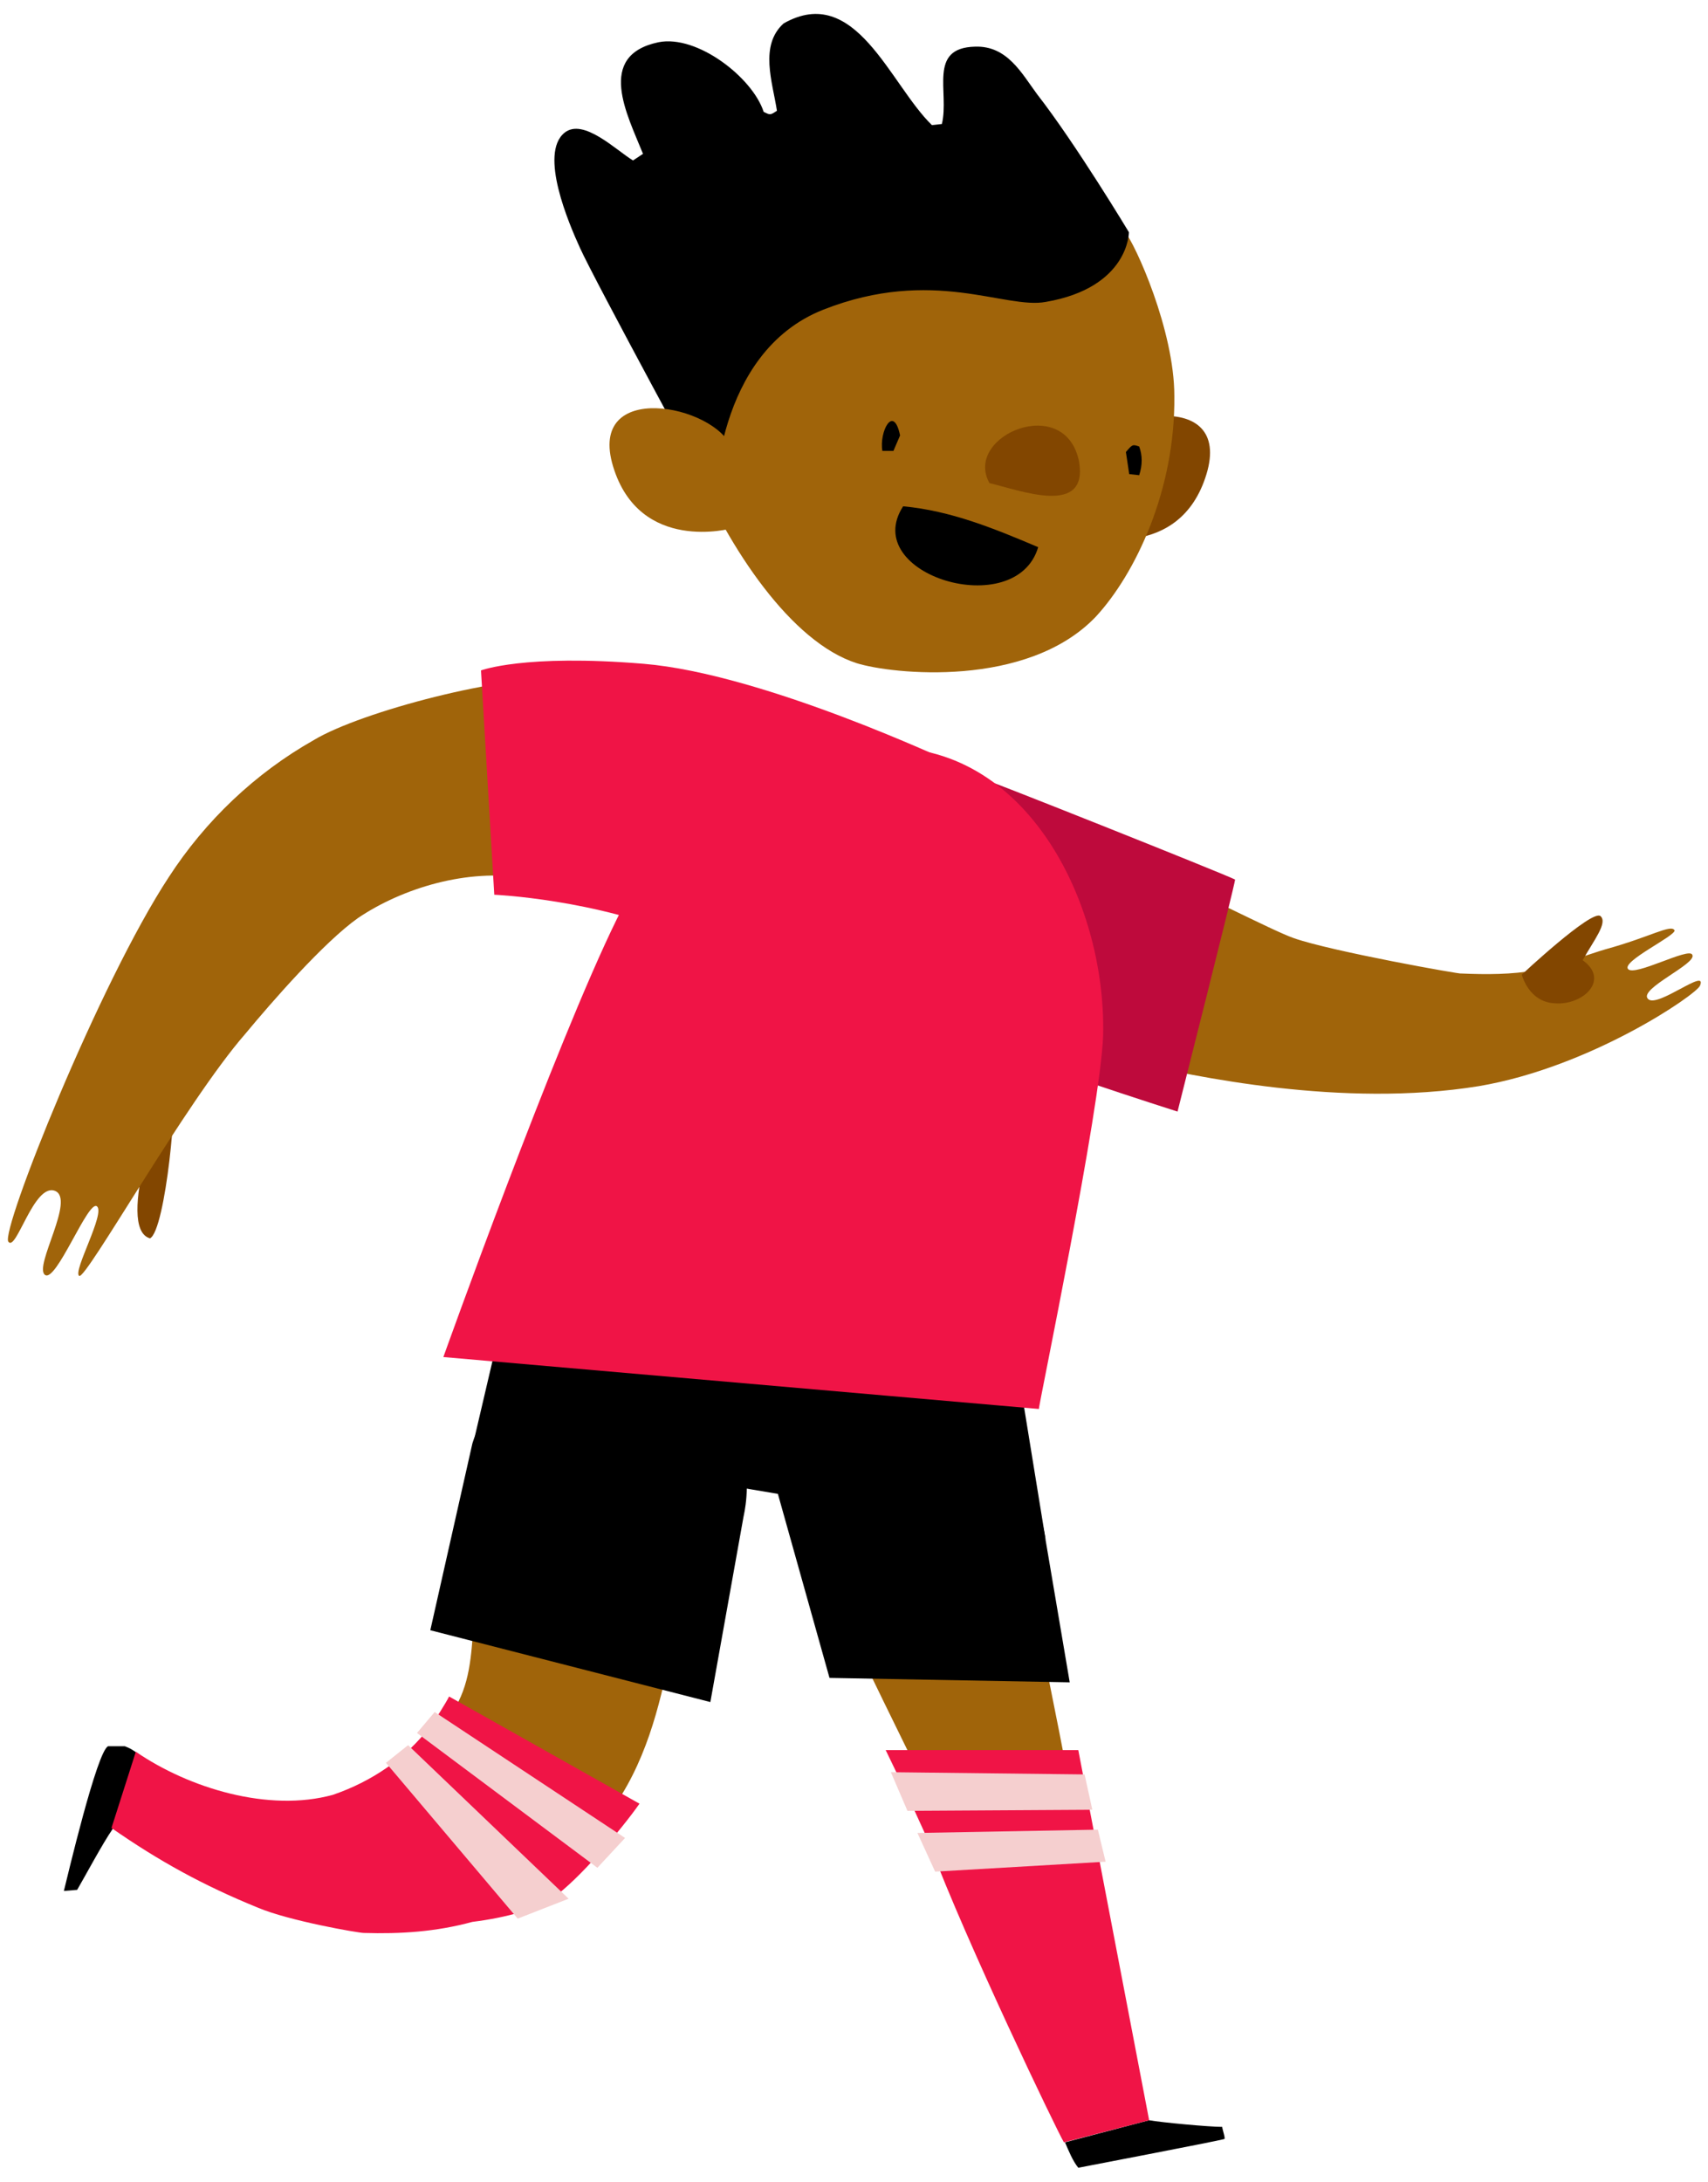 <svg width="148" height="189" xmlns="http://www.w3.org/2000/svg" xmlns:xlink="http://www.w3.org/1999/xlink" xml:space="preserve" overflow="hidden"><defs><clipPath id="clip0"><rect x="672" y="494" width="148" height="189"/></clipPath></defs><g clip-path="url(#clip0)" transform="translate(-672 -494)"><path d="M89.1 137.485 71.948 137.485C74.056 141.984 79.135 152.321 79.135 152.321 79.135 152.321 88.334 152.704 91.975 151.46 91.688 149.928 90.058 141.601 89.1 137.485Z" fill="#A0640A" fill-rule="evenodd" transform="matrix(1.001 0 0 1 672.146 494.788)"/><path d="M90.346 132.508C90.346 132.508 89.196 122.171 78.464 120.831 67.732 119.491 66.294 125.425 66.294 125.425L71.66 144.568 92.454 144.951 90.346 132.508Z" fill-rule="evenodd" transform="matrix(1.001 0 0 1 672.146 494.788)"/><path d="M105.654 183.462C104.504 183.462 100.383 183.079 99.329 182.888L92.047 184.802C92.334 185.472 92.718 186.429 93.197 187.004 93.197 187.004 105.175 184.706 105.845 184.515 105.941 184.419 105.654 183.654 105.654 183.462Z" fill-rule="evenodd" transform="matrix(1.001 0 0 1 672.146 494.788)"/><path d="M99.329 182.888 93.197 150.823 76.523 150.823C78.344 154.556 79.973 158.098 80.356 159.055 83.518 167.478 91.28 183.654 91.951 184.802L99.329 182.888Z" fill="#F01446" fill-rule="evenodd" transform="matrix(1.001 0 0 1 672.146 494.788)"/><path d="M2.587 5.647 18.59 5.551 17.919 2.489 1.15 2.297Z" fill="#F5CFCF" fill-rule="evenodd" transform="matrix(1.001 0 0 1 748.043 645.228)"/><path d="M4.983 10.912 19.74 10.05 19.069 7.274 3.45 7.561Z" fill="#F5CFCF" fill-rule="evenodd" transform="matrix(1.001 0 0 1 748.043 645.228)"/><path d="M39.02 147.522C40.553 145.225 40.649 142.545 40.84 140.056 42.757 138.525 55.501 141.396 57.897 142.354 56.939 147.139 55.693 152.117 52.627 156.232 50.519 156.137 47.835 153.169 46.015 152.117 43.811 150.681 41.224 149.341 39.02 147.522Z" fill="#A0640A" fill-rule="evenodd" transform="matrix(1.001 0 0 1 672.146 494.788)"/><path d="M55.118 117.276C43.428 114.5 40.745 124.263 40.745 124.263L37.103 140.439 61.346 146.661 64.221 130.581C64.221 130.485 67 120.052 55.118 117.276Z" fill-rule="evenodd" transform="matrix(1.001 0 0 1 672.146 494.788)"/><path d="M10.653 150.487 9.216 150.487C8.258 150.869 5.671 161.877 5.383 163.025L6.533 162.93C7.204 161.781 8.737 158.909 9.599 157.665L11.707 151.061C11.133 150.678 11.133 150.678 10.653 150.487Z" fill-rule="evenodd" transform="matrix(1.001 0 0 1 672.146 494.788)"/><path d="M31.351 166.662C34.513 166.758 37.58 166.567 40.742 165.705 43.808 165.322 46.395 164.557 47.737 163.599 49.941 162.068 53.678 157.665 55.211 155.464L38.73 146.179C38.442 146.754 37.484 148.285 37.101 148.764 34.992 151.539 32.022 153.549 28.668 154.698 23.11 156.229 16.211 154.124 11.612 150.965L9.504 157.569C13.624 160.441 17.457 162.547 22.152 164.461 24.835 165.61 30.872 166.662 31.351 166.662Z" fill="#F01446" fill-rule="evenodd" transform="matrix(1.001 0 0 1 672.146 494.788)"/><path d="M46.474 44.986 30.855 33.309 32.388 31.49 48.87 42.402Z" fill="#F5CFCF" fill-rule="evenodd" transform="matrix(1.001 0 0 1 677.244 610.82)"/><path d="M39.575 49.389 28.172 35.893 30.088 34.362 43.983 47.666Z" fill="#F5CFCF" fill-rule="evenodd" transform="matrix(1.001 0 0 1 677.244 610.82)"/><path d="M90.361 132.565 88.061 118.4 44.175 109.881 40.821 124.238C40.821 124.143 88.828 132.278 90.361 132.565Z" fill-rule="evenodd" transform="matrix(1.001 0 0 1 672.146 494.788)"/><path d="M94.036 45.656C94.036 45.656 101.989 47.858 104.289 40.296 106.589 32.735 95.473 34.936 94.036 38.669 93.269 40.487 94.036 45.656 94.036 45.656Z" fill="#824600" fill-rule="evenodd" transform="matrix(1.001 0 0 1 672.146 494.788)"/><path d="M97.198 19.239C96.527 18.282 84.262 15.697 84.262 15.697L57.335 30.437C58.006 33.5 58.869 36.467 59.827 39.339 62.989 46.805 68.355 54.845 74.009 56.663 77.075 57.621 88.765 58.865 94.707 52.643 98.156 48.91 101.606 41.636 101.51 33.5 101.51 27.853 98.156 20.387 97.198 19.239Z" fill="#A0640A" fill-rule="evenodd" transform="matrix(1.001 0 0 1 672.146 494.788)"/><path d="M54.652 13.113 55.515 12.539C54.173 9.189 51.394 4.02 56.856 2.871 60.21 2.201 65.001 5.934 65.96 8.901 66.534 9.189 66.534 9.189 67.109 8.806 66.726 6.317 65.576 3.159 67.684 1.244 73.913-2.297 76.883 6.509 80.525 10.05L81.387 9.954C82.058 7.179 80.141 3.35 84.262 3.254 87.041 3.159 88.286 5.551 89.628 7.37 92.982 11.677 97.581 19.334 97.581 19.334 97.581 19.334 97.581 24.12 90.394 25.365 86.849 26.035 80.621 22.302 71.134 26.035 61.648 29.767 61.743 42.689 61.743 42.689 61.743 42.689 51.298 23.45 50.053 20.674 49.095 18.569 46.507 12.539 48.711 10.72 50.34 9.38 53.215 12.252 54.652 13.113Z" fill-rule="evenodd" transform="matrix(1.001 0 0 1 672.146 494.788)"/><path d="M63.181 44.986C63.181 44.986 55.227 47.188 52.928 39.626 50.628 32.065 61.743 34.266 63.181 37.999 63.851 39.818 63.181 44.986 63.181 44.986Z" fill="#A0640A" fill-rule="evenodd" transform="matrix(1.001 0 0 1 672.146 494.788)"/><path d="M78.033 43.072C82.154 43.455 85.891 44.986 89.724 46.613 87.807 53.122 74.2 49.006 78.033 43.072Z" fill-rule="evenodd" transform="matrix(1.001 0 0 1 672.146 494.788)"/><path d="M85.507 41.062C83.208 36.946 92.119 33.213 93.269 39.243 94.036 43.933 88.286 41.732 85.507 41.062Z" fill="#824600" fill-rule="evenodd" transform="matrix(1.001 0 0 1 672.146 494.788)"/><path d="M77.769 36.934 77.194 38.273 76.236 38.273C75.948 36.646 77.194 34.158 77.769 36.934Z" fill-rule="evenodd" transform="matrix(1.001 0 0 1 672.146 494.788)"/><path d="M98.467 40.379 97.604 40.283 97.317 38.369C97.892 37.699 97.892 37.699 98.467 37.891 98.754 38.656 98.754 39.518 98.467 40.379Z" fill-rule="evenodd" transform="matrix(1.001 0 0 1 672.146 494.788)"/><path d="M142.511 85.745C141.649 84.884 146.823 82.683 146.344 81.917 146.057 81.247 141.362 83.831 140.787 83.161 140.212 82.491 144.907 80.29 144.811 79.811 144.524 79.237 142.703 80.385 138.87 81.438 137.529 81.821 134.462 82.97 132.833 83.257 130.725 83.64 128.521 83.64 126.317 83.544 126.413 83.64 115.106 81.63 111.848 80.481 109.932 79.811 103.416 76.365 97.762 73.972L97.762 91.201C103.128 92.445 116.064 95.221 127.851 93.307 137.529 91.68 146.728 85.362 147.015 84.597 147.686 82.97 143.278 86.607 142.511 85.745Z" fill="#A0640A" fill-rule="evenodd" transform="matrix(1.001 0 0 1 672.146 494.788)"/><path d="M84.443 66.507C84.443 66.507 73.231 60.955 69.303 71.005 65.374 81.055 82.909 88.808 82.909 88.808 86.742 90.723 101.787 95.508 101.787 95.508 101.787 95.508 106.769 75.791 106.769 75.408 105.62 74.834 84.251 66.315 84.443 66.507Z" fill="#BE0A3C" fill-rule="evenodd" transform="matrix(1.001 0 0 1 672.146 494.788)"/><path d="M134.462 86.128C132.163 86.032 131.588 83.64 131.588 83.64 131.588 83.64 137.625 77.992 138.391 78.567 139.062 79.141 137.816 80.672 136.858 82.395 139.254 84.118 136.858 86.32 134.462 86.128Z" fill="#824600" fill-rule="evenodd" transform="matrix(1.001 0 0 1 672.146 494.788)"/><path d="M12.84 106.489C9.774 105.628 14.086 93.663 14.757 92.61 15.332 93.855 14.182 105.819 12.84 106.489Z" fill="#824600" fill-rule="evenodd" transform="matrix(1.001 0 0 1 672.146 494.788)"/><path d="M27.022 63.322C21.944 66.193 17.631 70.309 14.469 75.19 8.432 84.379-0.096 105.819 0.575 106.776 1.246 107.733 2.779 101.703 4.599 102.373 6.42 103.043 2.779 108.882 3.737 109.648 4.695 110.413 7.474 103.139 8.241 103.713 9.007 104.288 6.133 109.36 6.708 109.743 7.283 110.126 15.907 94.716 21.081 88.782 23.381 86.006 27.885 80.837 30.855 78.732 34.688 76.147 40.342 74.424 45.324 75.286L48.678 58.057C43.695 57.579 31.142 60.833 27.022 63.322Z" fill="#A0640A" fill-rule="evenodd" transform="matrix(1.001 0 0 1 672.146 494.788)"/><path d="M55.577 56.717C45.229 55.856 41.491 57.291 41.491 57.291L42.641 76.722C42.641 76.722 51.457 77.104 59.219 80.454 59.219 80.454 71.676 86.389 79.054 78.157 86.433 69.926 82.216 65.236 82.216 65.236 81.929 65.14 65.926 57.579 55.577 56.717Z" fill="#F01446" fill-rule="evenodd" transform="matrix(1.001 0 0 1 672.146 494.788)"/><path d="M95.344 88.919C95.632 77.242 88.445 62.885 75.221 64.033 70.813 64.416 65.447 65.661 61.806 68.341 61.423 68.628 54.332 76.476 53.278 78.773 47.912 89.685 38.233 116.772 38.233 116.772L89.786 121.271C89.691 121.271 95.152 95.141 95.344 88.919Z" fill="#F01446" fill-rule="evenodd" transform="matrix(1.001 0 0 1 672.146 494.788)"/></g></svg>